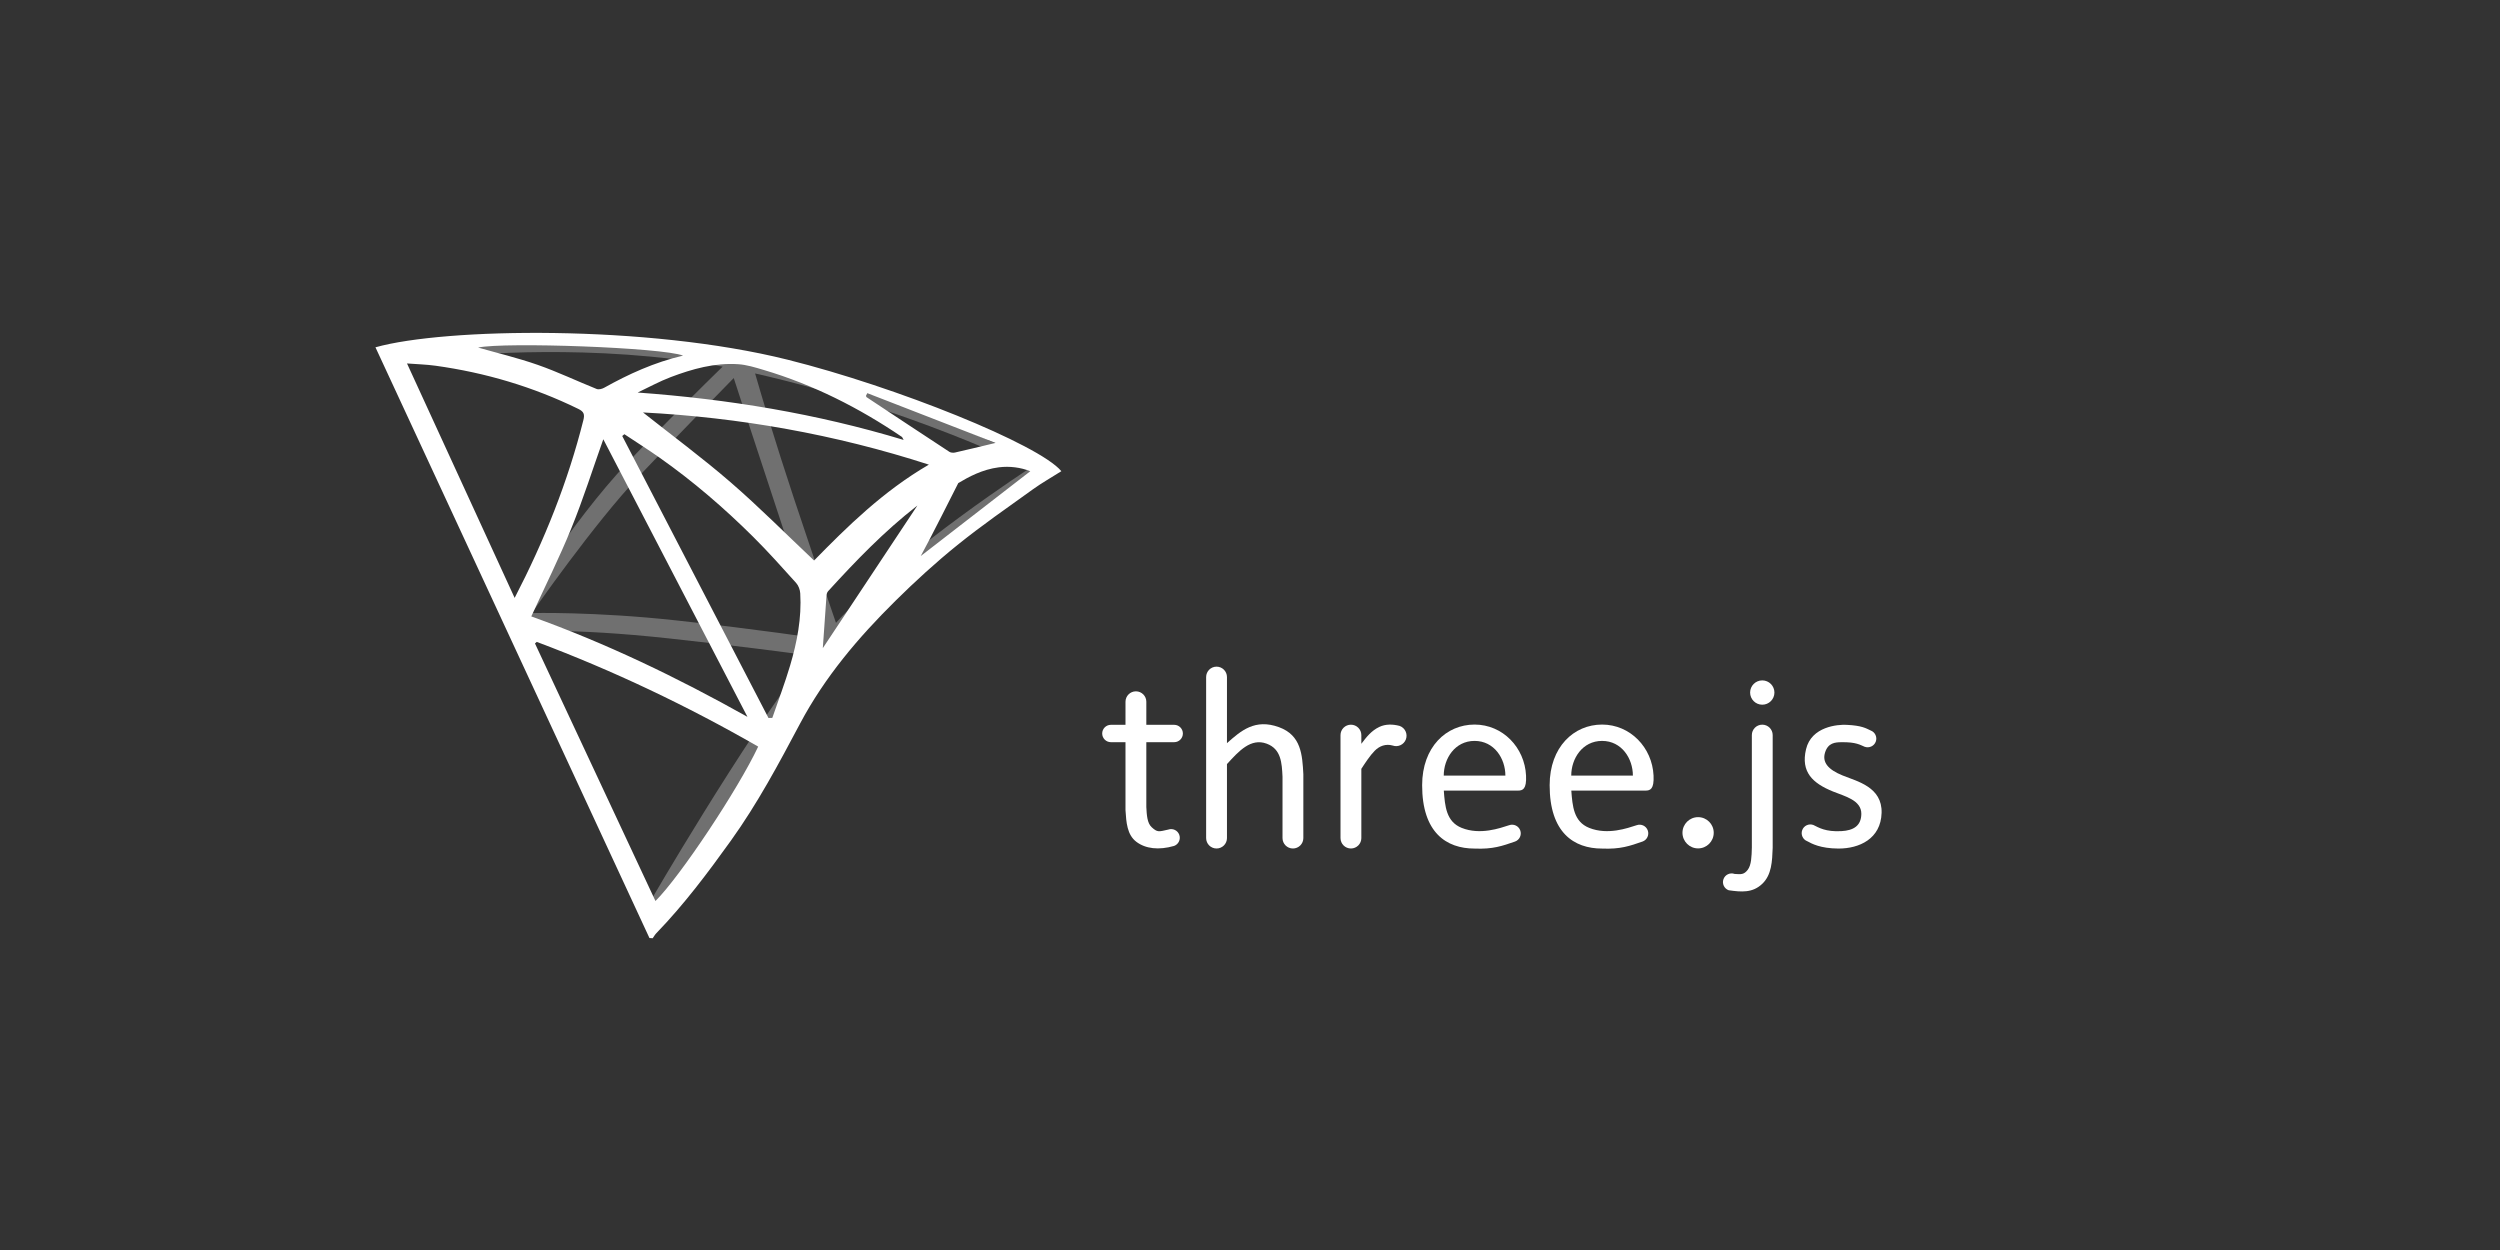 <?xml version="1.0" encoding="utf-8"?>
<!-- Generator: Adobe Illustrator 17.0.0, SVG Export Plug-In . SVG Version: 6.00 Build 0)  -->
<!DOCTYPE svg PUBLIC "-//W3C//DTD SVG 1.1//EN" "http://www.w3.org/Graphics/SVG/1.1/DTD/svg11.dtd">
<svg version="1.1" xmlns="http://www.w3.org/2000/svg" xmlns:xlink="http://www.w3.org/1999/xlink" x="0px" y="0px" width="800px"
	 height="400px" viewBox="0 0 800 400" enable-background="new 0 0 800 400" xml:space="preserve">
<rect x="0" y="0" width="800" height="400" fill="#333333" stroke="none"/>
<g id="Calque_6">
	<path opacity="0.3" fill="#FFFFFF" d="M238,113.787c-36.833-6.88-91.833-4.787-91.833-4.787l1.667,4.833
		c0,0,41.999-4.281,83.406,3.491c-6.027,5.882-18.669,18.345-30.379,30.676c-18.36,19.333-36.693,49.5-36.693,49.5l1.833,4.667
		c0,0,15.469-1.439,48.5,2.174c21.573,2.36,36.605,4.335,44.442,5.422C237.046,238.417,208,288.595,208,288.595l2.5,5.405
		c0,0,31.833-44.5,50.333-73.667c18.5-29.167,74.167-71,74.167-71S274.833,120.667,238,113.787z M170.176,196.184
		c0,0,19.803-28.551,34.491-44.017c12.878-13.561,30.128-31.196,30.128-31.196s6.691,20.628,13.539,41.28
		C255.181,182.902,262,204.341,262,204.341s-19.009-2.903-45.434-5.793C190.141,195.657,170.176,196.184,170.176,196.184z
		 M269.5,197.167c-0.647,0.672-1.312,1.389-1.991,2.142c-2.644-7.687-7.661-22.372-13.449-39.828
		c-6.044-18.229-10.394-32.915-12.43-39.978c48.913,11.087,87.898,30.33,87.898,30.33S291.006,174.833,269.5,197.167z"/>
</g>
<g id="Calque_3">
	<path fill="#FFFFFF" d="M207.821,300.169c-29.22-63-58.44-125.999-87.675-189.031c22.103-6.224,86.834-7.284,131.907,3.971
		c34.725,8.671,80.5,27.116,87.581,35.673c-3.078,1.947-6.224,3.725-9.14,5.822c-8.113,5.836-16.348,11.536-24.12,17.803
		c-6.9,5.564-13.477,11.582-19.787,17.814c-11.9,11.753-22.659,24.421-30.576,39.344c-6.795,12.808-13.633,25.612-22.119,37.436
		c-7.406,10.318-15.008,20.471-23.861,29.621c-0.459,0.474-0.784,1.077-1.172,1.62C208.512,300.218,208.167,300.193,207.821,300.169
		z M242.619,238.914c-22.826-13.109-46.37-24.306-70.856-33.507c-0.19,0.168-0.38,0.335-0.57,0.503
		c12.83,27.425,25.66,54.851,38.555,82.417C217.707,280.402,236.181,252.598,242.619,238.914z M170.012,197.255
		c23.804,8.52,46.617,19.491,69.173,32.138c-15.642-30.121-31.005-59.705-46.129-88.828c-3.322,9.351-6.396,19.052-10.212,28.451
		C179.017,178.442,174.451,187.568,170.012,197.255z M164.688,191.333c9.566-18.484,17.037-37.194,21.993-56.892
		c0.48-1.906,0.132-2.734-1.645-3.602c-14.49-7.082-29.744-11.597-45.691-13.808c-2.891-0.401-5.827-0.473-9.102-0.724
		C141.82,141.522,153.163,166.229,164.688,191.333z M297.237,148.682c-30.201-9.766-60.701-15.096-91.474-16.7
		c9.322,7.384,18.996,14.527,28.061,22.374c9.155,7.925,17.707,16.548,26.677,25.011
		C271.026,168.612,282.576,157.202,297.237,148.682z M245.914,229.758c0.409-0.011,0.819-0.022,1.228-0.033
		c1.918-5.593,4.031-11.129,5.707-16.794c2.22-7.504,3.709-15.173,3.229-23.066c-0.069-1.139-0.556-2.479-1.307-3.313
		c-4.503-5.002-8.991-10.033-13.764-14.773c-9.316-9.251-19.256-17.802-30.002-25.371c-3.667-2.583-7.464-4.98-11.202-7.462
		c-0.229,0.191-0.458,0.381-0.688,0.572C214.715,169.597,230.314,199.677,245.914,229.758z M289.164,140.78
		c-0.381-0.689-0.423-0.882-0.542-0.963c-13.714-9.302-28.347-16.72-44.273-21.445c-2.68-0.795-5.429-1.656-8.188-1.832
		c-7.487-0.479-14.611,1.518-21.523,4.133c-3.632,1.374-7.064,3.276-10.586,4.94C232.942,127.71,261.157,132.309,289.164,140.78z
		 M218.583,113.794c-6.655-2.592-56.984-4.4-65.598-2.576c6.124,1.749,12.734,3.316,19.111,5.55
		c6.39,2.238,12.532,5.178,18.826,7.701c0.654,0.262,1.721-0.005,2.398-0.382C201.2,119.693,209.345,115.963,218.583,113.794z
		 M294.639,177.931c11.173-8.65,23.087-17.874,35.059-27.143c-3.05-1.195-6.553-1.693-10.071-1.246
		c-5.295,0.673-9.689,3.081-12.98,5.05C305.285,157.241,297.858,172.107,294.639,177.931z M263.298,207.407
		c9.902-14.931,19.967-30.107,30.268-45.64c-10.684,8.302-19.738,17.736-28.563,27.408c-0.3,0.329-0.48,0.869-0.513,1.326
		C264.061,196.278,263.67,202.056,263.298,207.407z M277.534,125.805c-0.141,0.286-0.282,0.572-0.423,0.858
		c0.064,0.148,0.085,0.36,0.198,0.434c8.816,5.843,17.632,11.686,26.481,17.479c0.463,0.303,1.243,0.362,1.808,0.235
		c4.12-0.93,8.223-1.938,12.973-3.074C304.681,136.345,291.108,131.075,277.534,125.805z"/>
</g>
<g id="Calque_1">
	<g id="text">
		<path fill="#FFFFFF" d="M488.335,248.194c-0.423-8.991-7.463-16.334-16.477-16.334s-16.759,7.146-16.772,19.394
			c-0.016,15.179,7.758,20.289,16.772,20.289c5.851,0.255,8.904-0.845,12.962-2.252c1.44-0.524,2.185-2.12,1.66-3.561
			c-0.524-1.44-2.12-2.185-3.561-1.66c-2.875,0.919-9.239,3.235-15.181,0.855c-4.974-1.992-5.347-6.962-5.72-11.932
			c7.909,0,15.819,0,23.728,0C487.264,252.988,488.54,252.553,488.335,248.194z M461.997,248.194c0-5.442,3.564-11.104,9.862-11.104
			s9.862,5.663,9.862,11.104C475.146,248.194,468.571,248.194,461.997,248.194z"/>
		<path fill="#FFFFFF" d="M529.138,248.194c-0.423-8.991-7.464-16.334-16.477-16.334s-16.759,7.146-16.772,19.394
			c-0.016,15.179,7.758,20.289,16.772,20.289c5.851,0.255,8.904-0.845,12.962-2.252c1.44-0.524,2.184-2.12,1.66-3.561
			c-0.524-1.44-2.12-2.185-3.561-1.66c-2.875,0.919-9.239,3.235-15.181,0.855c-4.974-1.992-5.347-6.962-5.72-11.932
			c7.909,0,15.819,0,23.728,0C528.067,252.988,529.343,252.553,529.138,248.194z M502.799,248.194
			c0-5.442,3.564-11.104,9.862-11.104c6.298,0,9.862,5.663,9.862,11.104C515.948,248.194,509.374,248.194,502.799,248.194z"/>
		<circle fill="#FFFFFF" cx="543.391" cy="266.488" r="5"/>
		<path fill="#FFFFFF" d="M567.259,271.296c0-16.352,0-32.705,0-36.069c0-1.839-1.494-3.334-3.334-3.334
			c-1.839,0-3.334,1.494-3.334,3.334c0,3.364,0,19.696,0,36.028c-0.073,2.79-0.145,5.579-1.333,7.101
			c-1.187,1.519-2.049,1.456-4.185,1.303c-1.44-0.524-3.036,0.22-3.561,1.66c-0.524,1.44,0.22,3.036,1.66,3.561
			c4.027,0.571,7.627,0.917,10.753-2.059C566.943,279.948,567.101,275.622,567.259,271.296z"/>
		<circle fill="#FFFFFF" cx="563.926" cy="221.615" r="3.889"/>
		<path fill="#FFFFFF" d="M588.276,271.538c6.659,0.032,13.591-3.097,13.835-11.401s-7.818-10.096-12.477-11.987
			c-4.659-1.89-6.595-4.219-5.615-7.353s3.279-3.249,5.108-3.288c4.87-0.103,6.165,0.898,7.565,1.457
			c1.44,0.524,3.036-0.22,3.561-1.66s-0.22-3.036-1.66-3.561c-1.458-0.672-2.742-1.562-7.676-1.796
			c-2.774-0.15-11.251,0.492-12.982,7.799c-1.731,7.308,2.104,10.89,8.644,13.541c3.736,1.515,9.087,2.755,9.05,7.154
			c-0.032,3.807-2.507,5.303-6.354,5.517c-5.101,0.283-7.258-1.128-9.009-1.971c-1.44-0.524-3.036,0.22-3.56,1.66
			s0.22,3.036,1.66,3.561C579.722,269.959,582.533,271.51,588.276,271.538z"/>
		<path fill="#FFFFFF" d="M445.622,238.563c1.728,0.629,3.643-0.264,4.273-1.992c0.629-1.729-0.264-3.643-1.992-4.273
			c-2.218-0.588-4.505-0.636-6.5,0.307c-2.608,1.233-4.191,3.323-5.774,5.414c0-1.073,0-2.147,0-2.782
			c0-1.839-1.494-3.334-3.334-3.334c-1.839,0-3.334,1.494-3.334,3.334c0,0.635,0.003,29.754,0.003,32.948
			c0,1.839,1.494,3.334,3.334,3.334c1.839,0,3.334-1.494,3.334-3.334c0-3.194-0.001-12.676-0.003-22.159
			c1.399-2.139,2.798-4.278,4.283-5.781C441.454,238.684,443.455,237.961,445.622,238.563z"/>
		<path fill="#FFFFFF" d="M417.072,247.758c-0.34-6.23-0.68-12.46-7.783-15.056c-7.707-2.817-12.185,1.144-16.663,5.106
			c0.001-8.963,0.003-17.926,0.003-21.148c0-1.839-1.494-3.334-3.334-3.334c-1.839,0-3.334,1.494-3.334,3.334
			c0,3.223,0,48.407,0,51.525c0,1.839,1.494,3.334,3.334,3.334c1.839,0,3.334-1.494,3.334-3.334
			c-0.001-7.891-0.002-15.783-0.003-23.674c3.822-4.205,7.643-8.41,12.704-6.539c4.651,1.719,4.863,6.168,5.075,10.617
			c-0.001,6.532-0.002,13.064-0.003,19.596c0,1.839,1.494,3.334,3.333,3.334c1.839,0,3.334-1.494,3.334-3.334
			C417.07,261.376,417.071,254.567,417.072,247.758z"/>
		<path fill="#FFFFFF" d="M375.709,270.697c1.44-0.524,2.184-2.12,1.66-3.561c-0.524-1.44-2.12-2.185-3.561-1.66
			c-3.062,0.689-3.425,0.925-5.28-0.777c-1.432-1.313-1.568-3.869-1.704-6.425c0-6.925,0-13.851,0-20.776c2.974,0,5.947,0,8.921,0
			c1.533,0,2.778-1.245,2.778-2.778s-1.245-2.778-2.778-2.778c-2.974,0-5.947,0-8.921,0c0.001-2.764,0.003-5.529,0.003-7.383
			c0-1.839-1.494-3.334-3.334-3.334c-1.839,0-3.334,1.494-3.334,3.334c0,1.854-0.001,4.619-0.003,7.383c-1.559,0-3.117,0-4.676,0
			c-1.533,0-2.778,1.245-2.778,2.778s1.245,2.778,2.778,2.778c1.559,0,3.117,0,4.676,0c0,7.237,0,14.473,0,21.71
			c0.248,3.958,0.495,7.916,3.494,10.184C366.578,271.605,370.805,272.114,375.709,270.697z"/>
	</g>
</g>
</svg>
